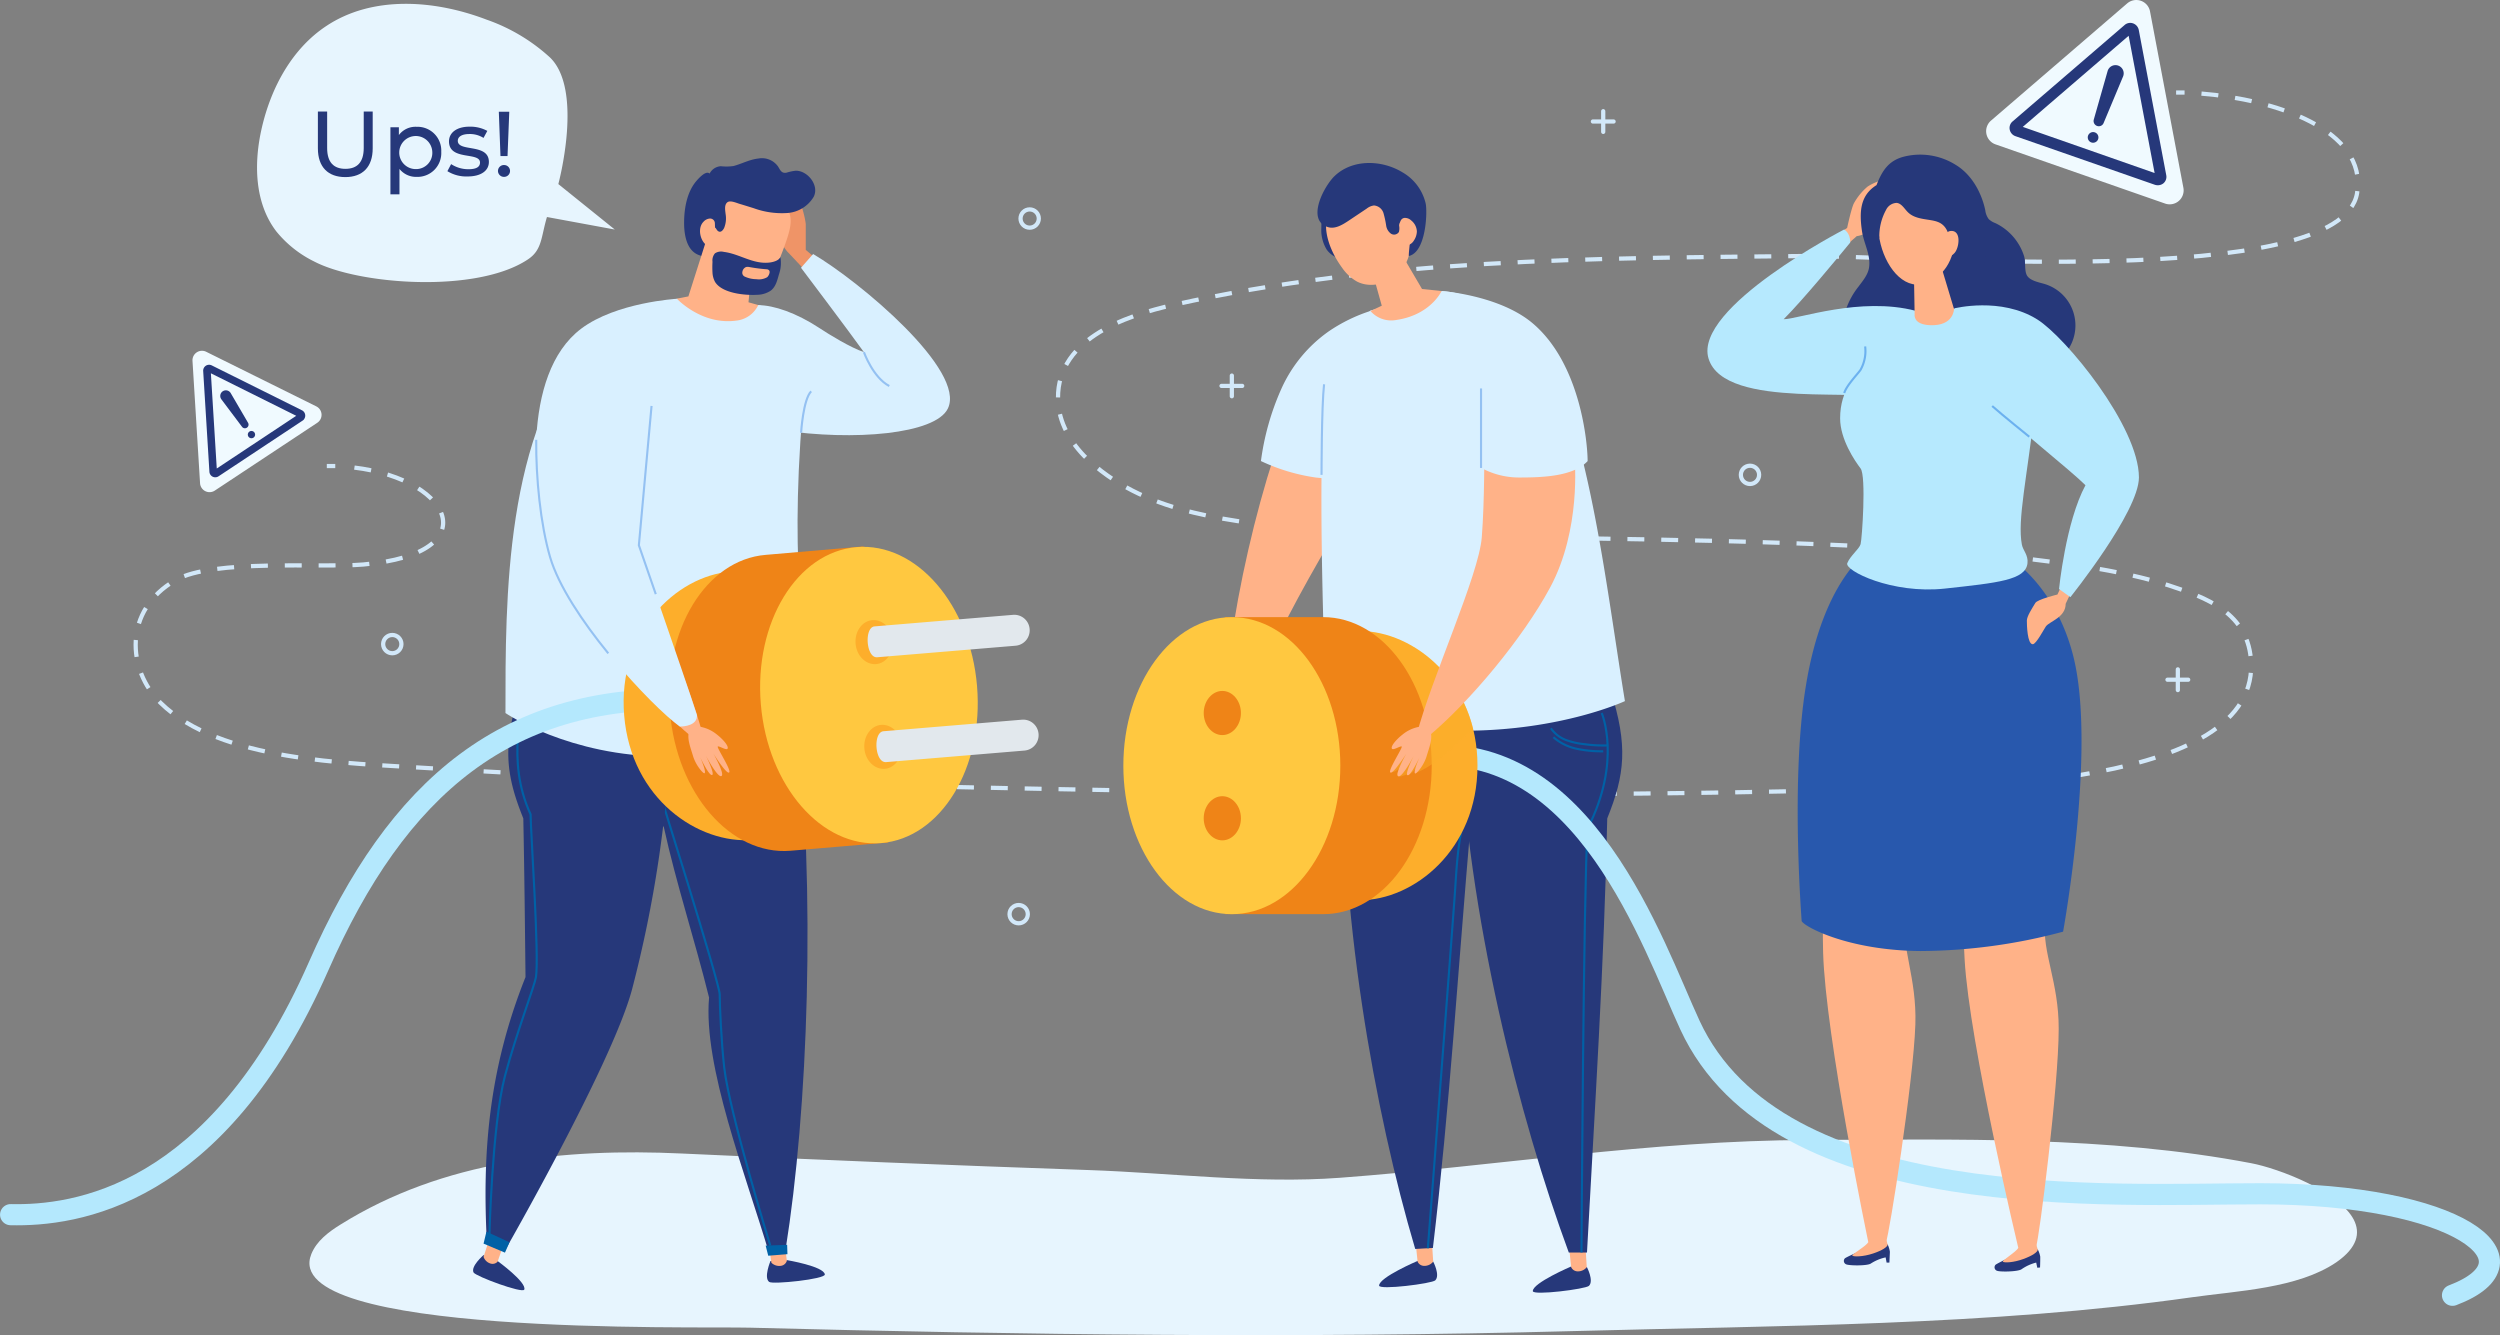 <svg id="Capa_1" data-name="Capa 1" xmlns="http://www.w3.org/2000/svg" viewBox="0 0 591.09 315.68"><rect x="0" y="0" width="591.09" height="315.68" fill="#808080" stroke="none"/><defs><style>.cls-1{fill:#e7f5fe;}.cls-10,.cls-11,.cls-2,.cls-21,.cls-3,.cls-6,.cls-8{fill:none;}.cls-2,.cls-3,.cls-6{stroke:#d2e8f9;}.cls-10,.cls-2,.cls-21,.cls-3,.cls-8{stroke-miterlimit:10;}.cls-3{stroke-dasharray:4 4;}.cls-4{fill:#f0faff;}.cls-5{fill:#26387a;}.cls-11,.cls-6{stroke-linecap:round;stroke-linejoin:round;}.cls-7{fill:#ffb288;}.cls-8{stroke:#0061a6;}.cls-10,.cls-21,.cls-8{stroke-width:0.5px;}.cls-9{fill:#d9f0ff;}.cls-10{stroke:#94c1f2;}.cls-11{stroke:#b4e8fd;stroke-width:5px;}.cls-12,.cls-14{fill:#fdae2b;}.cls-13{fill:#ef8417;}.cls-14{isolation:isolate;opacity:0.5;}.cls-15{fill:#ffc840;}.cls-16{fill:#0061a6;}.cls-17{fill:#ef9467;}.cls-18{fill:#e2e8ed;}.cls-19{fill:#b6e9fe;}.cls-20{fill:#2858ad;}.cls-21{stroke:#6cb1ef;}</style></defs><path class="cls-1" d="M559,344.17c-3.52-6.71-17.82-12.11-24.21-13.33-34.15-6.52-69.92-5.61-104.52-5.5-37.68.12-73.63,6.15-111,8.94-19.43,1.45-40-1.16-59.44-1.83q-48.1-1.67-96.19-3.91c-27.64-1.29-56.33,1.6-80.71,16.84-2.77,1.73-5.57,3.82-6.83,6.93-7.92,19.52,90.79,17.07,103.65,17.41,64.87,1.69,129.78,2.56,194.66.81,48.24-1.31,98.51-1.23,146.35-8,10.58-1.51,25-2.05,34.12-8.27C559.89,350.78,560.62,347.33,559,344.17Z" transform="translate(-2.49 -55.81)"/><path class="cls-2" d="M517,77.69l2,0" transform="translate(-2.49 -55.81)"/><path class="cls-3" d="M523,77.94c17.12,1.36,39.28,8.45,36.79,23.53-3.83,23.19-106.92,14.64-131.54,14.88-49.52.48-99.56.67-148.11,11.5-11.81,2.63-28.71,8.44-27.43,23.51.45,5.26,3.55,10,7.49,13.58,14.18,12.8,33.93,14,52.27,16.28,27.74,3.4,159.68-1.13,202.81,13,8.49,2.79,19.11,6.38,19.46,18.51.9,30.85-75.72,29.33-98.7,29.92-61.34,1.56-122.75.94-184.1-.27-49.57-1-99.3-1.84-148.8-5-18.45-1.19-48.62-1.55-62.7-15.4-7.87-7.74-8.9-21.82,3.54-29,8.77-5.07,34.49-2.85,44.39-3.7,30.43-2.62,20.57-21.33-4.59-23.16" transform="translate(-2.49 -55.81)"/><path class="cls-2" d="M81.76,166c-.66,0-1.32,0-2,0" transform="translate(-2.49 -55.81)"/><path class="cls-4" d="M518.73,100.25l-7.9-41.75a3.3,3.3,0,0,0-5.39-1.89L473.23,84.33a3.3,3.3,0,0,0,1.06,5.61l40.11,14A3.3,3.3,0,0,0,518.73,100.25Z" transform="translate(-2.49 -55.81)"/><path class="cls-5" d="M512.65,99.61a2.19,2.19,0,0,1-.67-.11L479,88a2.07,2.07,0,0,1-1.34-1.55,2,2,0,0,1,.68-1.93l26.49-22.8a2,2,0,0,1,2-.38,2.07,2.07,0,0,1,1.34,1.55l6.5,34.34a2,2,0,0,1-.68,1.93A2.09,2.09,0,0,1,512.65,99.61Zm-31.9-13.8,31.17,10.91-6.14-32.45Z" transform="translate(-2.49 -55.81)"/><path class="cls-5" d="M498.32,85.59h0a1.24,1.24,0,0,1-.78-1.52l3.27-11.48a1.94,1.94,0,0,1,2.5-1.27h0a1.94,1.94,0,0,1,1.16,2.55l-4.6,11A1.22,1.22,0,0,1,498.32,85.59Z" transform="translate(-2.49 -55.81)"/><path class="cls-5" d="M498.56,88.72a1.26,1.26,0,1,1-.77-1.61A1.26,1.26,0,0,1,498.56,88.72Z" transform="translate(-2.49 -55.81)"/><path class="cls-4" d="M77.25,151.88,51.28,139A2.25,2.25,0,0,0,48,141.11l1.79,28.95a2.25,2.25,0,0,0,3.49,1.74l24.18-16A2.24,2.24,0,0,0,77.25,151.88Z" transform="translate(-2.49 -55.81)"/><path class="cls-5" d="M74.4,154.92a1.48,1.48,0,0,1-.34.32L54.17,168.42A1.39,1.39,0,0,1,52,167.34l-1.47-23.81a1.4,1.4,0,0,1,2-1.34l21.36,10.63a1.41,1.41,0,0,1,.49,2.1ZM53.74,166.58l18.79-12.46L52.35,144.07Z" transform="translate(-2.49 -55.81)"/><path class="cls-5" d="M60.86,156.93h0a.84.84,0,0,1-1.15-.21l-4.89-6.51a1.33,1.33,0,0,1,.34-1.89h0a1.33,1.33,0,0,1,1.87.42l4.09,7A.86.86,0,0,1,60.86,156.93Z" transform="translate(-2.49 -55.81)"/><path class="cls-5" d="M62.66,158.09a.86.86,0,1,1-1.19-.24A.86.86,0,0,1,62.66,158.09Z" transform="translate(-2.49 -55.81)"/><circle class="cls-2" cx="92.75" cy="152.29" r="2.16"/><circle class="cls-2" cx="413.76" cy="112.27" r="2.16"/><circle class="cls-2" cx="243.45" cy="51.67" r="2.16"/><circle class="cls-2" cx="240.85" cy="216.14" r="2.16"/><line class="cls-6" x1="291.25" y1="88.8" x2="291.25" y2="93.69"/><line class="cls-6" x1="293.7" y1="91.24" x2="288.81" y2="91.24"/><line class="cls-6" x1="379.06" y1="26.29" x2="379.06" y2="31.18"/><line class="cls-6" x1="381.51" y1="28.73" x2="376.62" y2="28.73"/><line class="cls-6" x1="514.92" y1="158.26" x2="514.92" y2="163.16"/><line class="cls-6" x1="517.37" y1="160.71" x2="512.47" y2="160.71"/><path class="cls-5" d="M337.66,353.94s-9.11,3.88-9.1,5.83c0,1.11,12.52-.48,13.28-1.24,1.21-1.21-.49-4.43-.49-4.43Z" transform="translate(-2.49 -55.81)"/><path class="cls-7" d="M337.08,348.51l.58,5.6a1.71,1.71,0,0,0,1.58,1,2.65,2.65,0,0,0,2.11-1l-.45-7" transform="translate(-2.49 -55.81)"/><path class="cls-5" d="M353,220.1c3.31,13.35,2.08,20.13-2.77,30.19-2.94,33.85-5,67.57-8.95,100.58l-4.18.24C327.58,319,318.83,270.93,320,227" transform="translate(-2.49 -55.81)"/><path class="cls-8" d="M350.92,224.68a25.35,25.35,0,0,1,1.41,9.89c-.16,5.06-2.22,9.65-3.55,14.45-1.78,6.4-1.91,12.78-2.4,19.35q-1.14,15.4-2.32,30.82-1.92,25.13-3.86,50.26l-.12,1.49" transform="translate(-2.49 -55.81)"/><path class="cls-5" d="M374,355.24s-9.11,3.88-9.1,5.83c0,1.11,12.52-.48,13.28-1.24,1.21-1.21-.49-4.43-.49-4.43Z" transform="translate(-2.49 -55.81)"/><path class="cls-7" d="M373.39,349.81l.58,5.6a1.71,1.71,0,0,0,1.58,1,2.65,2.65,0,0,0,2.11-1l-.45-7" transform="translate(-2.49 -55.81)"/><path class="cls-5" d="M383.27,219c4.19,13.1,3.41,19.94-.77,30.31-.69,34-3,69.45-4.79,102.64h-4.3c-11.61-31.44-24.05-80-25.84-123.87" transform="translate(-2.49 -55.81)"/><path class="cls-8" d="M381.19,224.39s4.86,11.36-3.35,27.32c-.95,15.06-1.43,100.21-1.43,100.21" transform="translate(-2.49 -55.81)"/><path class="cls-8" d="M369.18,228a7.51,7.51,0,0,0,3.56,2.77,17.67,17.67,0,0,0,4.44,1,31.66,31.66,0,0,0,5.41.28" transform="translate(-2.49 -55.81)"/><path class="cls-8" d="M369.77,230.12a12.33,12.33,0,0,0,5.56,2.74,29.41,29.41,0,0,0,6.22.59" transform="translate(-2.49 -55.81)"/><path class="cls-7" d="M333.56,155.66c-14.48,25.2-30.07,48-39.32,75.59l-2.75-1.46c.7-25.59,9-62.79,19.89-86" transform="translate(-2.49 -55.81)"/><path class="cls-9" d="M326.48,129.34a38.47,38.47,0,0,0-9.75,4.76,33.22,33.22,0,0,0-11.26,13.59,61.52,61.52,0,0,0-4.85,17.13,45.5,45.5,0,0,0,13,3.9,68.59,68.59,0,0,0,14.34,0" transform="translate(-2.49 -55.81)"/><path class="cls-9" d="M315.68,144.24c-1.54,27.26-.37,55.3.33,81.81,0,0,9.5,2.53,32.6,2.53s38.07-7,38.07-7c-4.46-27.25-8-60.68-18.92-83.11,0,0-12.32-13.29-24.47-13.83a15.77,15.77,0,0,0-7.21,1.87c-1.71.8-9.59,2.72-9.59,2.72Z" transform="translate(-2.49 -55.81)"/><path class="cls-10" d="M315.55,146.67c-.6,5.24-.6,21.42-.6,21.42" transform="translate(-2.49 -55.81)"/><path class="cls-11" d="M338.52,234.63c38.58-4.28,54.76,44.62,63.55,63.59,20.77,44.84,99.11,39.84,134.82,39.84,46.76,0,67.28,15.76,45.46,24" transform="translate(-2.49 -55.81)"/><path class="cls-12" d="M351.82,236.84c0,19.85-15,31.82-27.86,31.82H302.9V205H324C336.8,205,351.82,217,351.82,236.84Z" transform="translate(-2.49 -55.81)"/><path class="cls-13" d="M341,236.84c0,19.39-11.48,35.11-25.65,35.11H292.09V201.72h23.23C329.48,201.72,341,217.44,341,236.84Z" transform="translate(-2.49 -55.81)"/><path class="cls-14" d="M346.11,217.65q-7.53,10.28-14.68,20.82a3.57,3.57,0,0,0,1.8-.94c0,.53-.84,1.44-.1,1.78s1.53-.53,2.31-.29c.73-.17,1.41-1.08,1.94-1.61a4.11,4.11,0,0,0-.33,1.23c5.13-2,9.71-6.77,13.7-10.62A32,32,0,0,0,346.11,217.65Z" transform="translate(-2.49 -55.81)"/><ellipse class="cls-15" cx="291.25" cy="181.03" rx="25.65" ry="35.11"/><path class="cls-13" d="M295.89,249.28c0,2.88-2,5.22-4.4,5.22s-4.4-2.34-4.4-5.22,2-5.22,4.4-5.22S295.89,246.4,295.89,249.28Z" transform="translate(-2.49 -55.81)"/><path class="cls-13" d="M295.89,224.39c0,2.88-2,5.22-4.4,5.22s-4.4-2.34-4.4-5.22,2-5.22,4.4-5.22S295.89,221.51,295.89,224.39Z" transform="translate(-2.49 -55.81)"/><path class="cls-7" d="M374.78,164.35s1.63,16.59-5.79,30.38c-6.34,11.79-18.94,27.06-29.12,35.47l-2.45-.6c3.54-13.59,14.72-37.73,15.42-46.78s.53-19.54.7-24.58" transform="translate(-2.49 -55.81)"/><path class="cls-9" d="M343.29,124.62s13.65.93,21.57,7.62c11.31,9.55,13,28.25,13,32.59-3.42,3.69-10.89,3.88-16.33,3.88a18.75,18.75,0,0,1-9.42-2.61L351,145.47" transform="translate(-2.49 -55.81)"/><path class="cls-7" d="M338.42,227.59a8.62,8.62,0,0,0-4.36,1.93c-1.2.93-2.67,2.5-2.51,3.21s2.12-.69,2.36-.4-3.36,5.72-2.68,6.13S335,234,335,234s-3,5.25-1.82,5.37c1,.1,3.59-4.88,3.59-4.88s-2.23,4.44-1.47,4.61,2.83-4.26,2.83-4.26-1.68,3.78-1,3.85c.33,0,2-1.85,2.68-4.13s1.48-4.19.86-5.94" transform="translate(-2.49 -55.81)"/><line class="cls-10" x1="350.17" y1="91.84" x2="350.17" y2="110.64"/><path class="cls-5" d="M315,107.28c-.07.81-.1,1.63-.1,2.45a8.83,8.83,0,0,0,1.26,5.08,5.33,5.33,0,0,0,2.93,2.06c.83.23,1.92.13,2.28-.65a2.1,2.1,0,0,0,.13-.9,24.06,24.06,0,0,0-1.73-8.87" transform="translate(-2.49 -55.81)"/><path class="cls-7" d="M335.6,109c-1.17-4.57-4.85-11-10.85-9.67-3.76.81-7.23,3.37-8.34,7-1.32,4.29.82,9.27,3.39,12.77a10.66,10.66,0,0,0,3.53,3.28c3.47,1.79,8.15.32,10.51-2.66S336.52,112.6,335.6,109Z" transform="translate(-2.49 -55.81)"/><path class="cls-7" d="M327.19,120.93l2,7.16-2.67,1.26a6.51,6.51,0,0,0,6.06,2.12c8.18-1.18,10.75-6.85,10.75-6.85l-4.62-.48-5.11-8.71" transform="translate(-2.49 -55.81)"/><path class="cls-5" d="M339.59,104a11.51,11.51,0,0,0-5.53-7.46c-4.84-2.94-11.73-3.18-16,.87-2.45,2.31-6.87,10.48-1.59,12.1,1.65.51,3.34-.5,4.78-1.45l4.38-2.93a3.49,3.49,0,0,1,1.71-.74,2.56,2.56,0,0,1,2.26,1.82,23.47,23.47,0,0,1,.64,3,2.86,2.86,0,0,0,1.1,1.83,1.35,1.35,0,0,0,1.9-.38,3.28,3.28,0,0,0,.05-1.5c0-.51.28-1.13.78-1.1a.9.9,0,0,1,.49.21c1.27,1,.86,3,1.28,4.54.06.21-.37,3.36-.23,3.52C339.61,115.42,340,106.26,339.59,104Z" transform="translate(-2.49 -55.81)"/><path class="cls-7" d="M333.57,108.5a1.12,1.12,0,0,1,1-1.17,2.18,2.18,0,0,1,1.59.61,3.51,3.51,0,0,1,1.33,2.57,4.06,4.06,0,0,1-.72,2.19,2.34,2.34,0,0,1-1.17,1,1.86,1.86,0,0,1-1.84-.59" transform="translate(-2.49 -55.81)"/><path class="cls-5" d="M188.51,353.74s8.78,1.47,9,3.39c.14,1.11-12.31,2.42-13.16,1.77-1.35-1,.31-4.94.31-4.94Z" transform="translate(-2.49 -55.81)"/><path class="cls-7" d="M187.81,348.35l.72,5.55a1.7,1.7,0,0,1-1.43,1.2,2.65,2.65,0,0,1-2.22-.73l-1-6.93" transform="translate(-2.49 -55.81)"/><path class="cls-5" d="M155,221.81c-1.57,13.66-1.66,20.23,4.45,29.59,2.89,13.22,7.34,26.75,10.69,40.28-1.45,16.16,8.69,41.91,14.14,60.29l3.94-.67c5.3-33.09,7.25-83.84,2.5-128.26" transform="translate(-2.49 -55.81)"/><path class="cls-8" d="M157.54,240.32s15.11,48,15.11,50.59.41,11.56,1.08,17.37c1.23,10.64,10.87,42,10.87,42" transform="translate(-2.49 -55.81)"/><polygon class="cls-16" points="181.64 296.9 181.03 294.51 186.11 294.32 186.18 296.53 181.64 296.9"/><path class="cls-5" d="M120.19,354s6.87,5,6.26,6.71c-.35,1-11.53-3.14-12-4.05-.71-1.46,2.35-4.09,2.35-4.09Z" transform="translate(-2.49 -55.81)"/><path class="cls-7" d="M121.88,349.12l-1.74,5a1.63,1.63,0,0,1-1.73.42,2.51,2.51,0,0,1-1.59-1.56l2.05-6.35" transform="translate(-2.49 -55.81)"/><path class="cls-5" d="M125.45,219c-4.19,13.1-3.41,19.94.77,30.31.25,12.41.38,25,.52,37.52-8.84,22.13-10.24,42-9.12,63.06l4.26,1.58s25.39-44.25,30.05-61.74a289.9,289.9,0,0,0,9.22-61.65" transform="translate(-2.49 -55.81)"/><path class="cls-8" d="M126.5,221.81s-4.62,13.52,1.44,26.54c0,3.64,2.08,33.87,1.26,38.54-.4,2.24-4.54,12.93-7.32,23.33-3.07,11.51-3.71,38.64-3.71,38.64" transform="translate(-2.49 -55.81)"/><polygon class="cls-16" points="114.33 294.04 115.01 291.2 120.46 293.73 119.39 296.17 114.33 294.04"/><path class="cls-17" d="M196.45,117.81,193,114.89v-6c0-.94-1.27-6.57-2.42-6.57s-1.41-1.41-2-.83.47,6.93,0,7.4-1.08-3-1.51-2.59-.47,3-.47,4.3a8.69,8.69,0,0,0,2.09,4.76c1,1,5.63,6,5.63,6Z" transform="translate(-2.49 -55.81)"/><path class="cls-9" d="M194.74,115.87l-2.86,3.25s11.29,14.95,14.87,19.95c-3.26-1.14-7.95-4-10.65-5.78-5.31-3.48-10.64-5.33-14.32-5.33-7.82,0-3.73,25.79,5.35,29.56,17.21,2.59,36.51.95,39.46-5.1C231,143.46,205.73,122.33,194.74,115.87Z" transform="translate(-2.49 -55.81)"/><path class="cls-10" d="M206.75,139.08s2.15,6,6,8" transform="translate(-2.49 -55.81)"/><path class="cls-9" d="M142.25,134.79C121.73,157.84,122,197.46,122,224.4c0,0,15.07,10.28,38.07,10.28s32.6-5.67,32.6-5.67c.69-27.29-4.18-39.06.33-84.2,0,0-7.34-16.85-11.26-16.85s-19.23-1.51-19.23-1.51Z" transform="translate(-2.49 -55.81)"/><path class="cls-10" d="M191.9,158.13s.47-7.88,2.38-9.8" transform="translate(-2.49 -55.81)"/><path class="cls-7" d="M169.33,109.17c.76-4.65,4.08-11.29,10.16-10.54,3.82.47,6.78,3.11,8.92,6.2,1.83,2.65,1.14,5.18-1.47,11.89a17.28,17.28,0,0,1-4,4.7c-3.3,2.09-8.09,1-10.7-1.73A12.51,12.51,0,0,1,169.33,109.17Z" transform="translate(-2.49 -55.81)"/><path class="cls-5" d="M170.14,108.61c.88-.13,0-.7.39.1.25.51.32.66.82.82s.5.61.9.91c.63.47,1.17-.17,1.44-.71a6,6,0,0,0,.36-3.31c-.09-.86-.38-2.21.46-2.81.69-.49,2.2.22,2.91.42,1.09.32,2.17.67,3.26,1a19.35,19.35,0,0,0,8.14,1.13,7.88,7.88,0,0,0,6.05-3.81c1.38-2.68-1.38-6.17-4.2-6.18a10.78,10.78,0,0,0-2.16.45,1.59,1.59,0,0,1-.81,0c-.61-.18-.89-.87-1.23-1.41a4.65,4.65,0,0,0-4.67-1.92c-2.09.23-3.87,1.23-5.86,1.77a11.74,11.74,0,0,1-3,.05,3.2,3.2,0,0,0-2.68,1.75c-.85-.89-2.75,1.29-3.23,1.87-2.08,2.53-2.74,6.18-2.79,9.38-.05,2.8.42,6.87,3.48,8,1.3.48,2.11.73,2.17-.46a18.67,18.67,0,0,1-.82-4.71,2.5,2.5,0,0,1,1.14-2.66" transform="translate(-2.49 -55.81)"/><path class="cls-7" d="M180.13,120.28l-.67,7,2.31.65a6.49,6.49,0,0,1-5.25,3.69c-8.19,1.09-14-5.2-14-5.2l2.73-.53,4.14-13" transform="translate(-2.49 -55.81)"/><path class="cls-7" d="M171.51,108.56a1.13,1.13,0,0,0-1.14-1.08,2.21,2.21,0,0,0-1.53.74c-2.29,2.28.59,7.84,2.85,5" transform="translate(-2.49 -55.81)"/><path class="cls-5" d="M187,116.6c-.37.86-1.82,1.21-2.62,1.29-3.85.43-7.05-2.06-10.74-2.52a2.64,2.64,0,0,0-2.11.34,2.59,2.59,0,0,0-.58,2,22.39,22.39,0,0,0,0,2.59,5.11,5.11,0,0,0,.59,2.14c1.67,2.77,7.22,3.24,10,3.07a5.91,5.91,0,0,0,3.21-1c1.27-1,1.54-2.63,2-4.1A8,8,0,0,0,187,116.6Z" transform="translate(-2.49 -55.81)"/><path class="cls-7" d="M184.22,119.63a.76.76,0,0,0-.41-.15,37.19,37.19,0,0,1-4.2-.54,1.87,1.87,0,0,0-.71,0,1.46,1.46,0,0,0-.89,1.17,1,1,0,0,0,.61,1.12,6.56,6.56,0,0,0,2.7.59,3.93,3.93,0,0,0,2.53-.45C184.22,121.1,184.78,120,184.22,119.63Z" transform="translate(-2.49 -55.81)"/><path class="cls-11" d="M167.27,221.35c-44.83-2.34-70.93,20.79-89.46,62.93C53.75,339,20.13,343.34,5,343" transform="translate(-2.49 -55.81)"/><path class="cls-12" d="M150.07,225c1.65,19.78,17.61,30.46,30.41,29.4l21-1.75-5.29-63.43-21,1.75C162.4,192,148.42,205.23,150.07,225Z" transform="translate(-2.49 -55.81)"/><path class="cls-13" d="M160.89,224.1c1.61,19.33,14.36,34,28.48,32.86L212.52,255l-5.84-70L183.53,187C169.41,188.16,159.28,204.78,160.89,224.1Z" transform="translate(-2.49 -55.81)"/><ellipse class="cls-15" cx="207.93" cy="220.17" rx="25.65" ry="35.11" transform="translate(-20.07 -37.77) rotate(-4.77)"/><path class="cls-12" d="M206.85,232.76c.24,2.87,2.4,5,4.82,4.83s4.19-2.69,4-5.57-2.4-5-4.82-4.83S206.61,229.88,206.85,232.76Z" transform="translate(-2.49 -55.81)"/><path class="cls-12" d="M204.78,208c.24,2.87,2.4,5,4.82,4.83s4.19-2.69,4-5.57-2.4-5-4.82-4.83S204.54,205.08,204.78,208Z" transform="translate(-2.49 -55.81)"/><path class="cls-18" d="M209.89,211.21l32.73-2.73a3.65,3.65,0,0,0,3.31-3.95h0a3.64,3.64,0,0,0-3.92-3.35l-32.73,2.73C206.77,204.11,207.25,211.43,209.89,211.21Z" transform="translate(-2.49 -55.81)"/><path class="cls-18" d="M212,236l32.73-2.73a3.65,3.65,0,0,0,3.31-3.95h0a3.64,3.64,0,0,0-3.92-3.35l-32.73,2.73C208.84,228.91,209.32,236.23,212,236Z" transform="translate(-2.49 -55.81)"/><path class="cls-7" d="M131.32,164.35s-1.63,16.59,5.79,30.38c6.34,11.79,18.94,27.06,29.12,35.47l2.44-.6C165.13,216,154,191.87,153.25,182.82s-.53-19.54-.7-24.58" transform="translate(-2.49 -55.81)"/><path class="cls-9" d="M162.55,126.45s-14.38.83-22.66,7.08c-14.3,10.8-11.5,39.82-7.33,54s24.19,35.47,30.66,40.06c1.06,0,4.18-.26,4.06-2.7-3.58-11.06-13.78-40.15-13.78-40.15l1.61-39.25" transform="translate(-2.49 -55.81)"/><path class="cls-7" d="M167.68,227.59a8.62,8.62,0,0,1,4.36,1.93c1.2.93,2.67,2.5,2.51,3.21s-2.12-.69-2.36-.4,3.36,5.72,2.68,6.13-3.73-4.51-3.73-4.51,3,5.25,1.82,5.37c-1,.1-3.59-4.88-3.59-4.88s2.23,4.44,1.47,4.61-2.83-4.26-2.83-4.26,1.68,3.78,1,3.85c-.33,0-2-1.85-2.68-4.13s-1.48-4.19-.86-5.94" transform="translate(-2.49 -55.81)"/><path class="cls-10" d="M157.54,196.29c-2.29-6.6-4-11.56-4-11.56l3-32.94" transform="translate(-2.49 -55.81)"/><path class="cls-10" d="M129.27,159.79c-.08,8.93,1,19.94,3.28,27.74,2,6.83,7.68,15.3,13.76,22.76" transform="translate(-2.49 -55.81)"/><path class="cls-7" d="M436.91,111.28l2.31-1.58s1.07-5,1.66-5.93a14.13,14.13,0,0,1,3.17-3.84c.56-.38,3.14-1.84,3.79-1.19.32.32-.77,3.23-1.26,3.73s-2,2.73-1.74,3.43,1.45-.83,1.74-1.12.68-.65.81-.27c.23.62-1.07,4.13-2.09,5.14a6.55,6.55,0,0,1-3.82,2l-3.59,3.17" transform="translate(-2.49 -55.81)"/><path class="cls-5" d="M464.76,94.71c3.82,2.25,6.19,6.5,7.11,10.75a4.43,4.43,0,0,0,.83,2.16,4.7,4.7,0,0,0,1.58.95A13,13,0,0,1,481,116.2c.48,1.41.1,3.39.66,4.59.68,1.47,3.18,1.8,4.52,2.25a10.24,10.24,0,0,1,.2,19.37,6.31,6.31,0,0,1,.73,5.31,12.46,12.46,0,0,1-2.8,4.73,26.14,26.14,0,0,1-20.5,8.46,19.09,19.09,0,0,1-6.44-1.29,25.82,25.82,0,0,1-6.28-4c-2.35-1.88-4.69-3.94-5.95-6.67s-1.18-6.3,1-8.41a6.51,6.51,0,0,1-6.51-2.94,9.54,9.54,0,0,1-1.09-7.3,18.16,18.16,0,0,1,3.37-6.73c1.06-1.42,2.29-2.86,2.51-4.62.38-2.94-1.26-5.57-1.69-8.49-.66-4.55-.46-8.46,3.44-10.88,1.25-3.24,2.76-5.74,6.35-6.7A15.78,15.78,0,0,1,464.76,94.71Z" transform="translate(-2.49 -55.81)"/><path class="cls-19" d="M455.39,129.29c-13-3.4-27.87,2-31.18,2,4.54-4.54,12.87-14.65,15.75-18.14,0-2.4-1.46-3.07-1.46-3.07s-35.64,18.43-32.06,30.47c3.74,12.56,38.66,6.4,41.45,10" transform="translate(-2.49 -55.81)"/><path class="cls-7" d="M457.94,246.26c0,1.06-4.69,23.95-5,26.4-1,7.15,2.78,14.32,2.41,25.41-.45,13.48-6.18,49.7-6.91,51.31s-4.22.13-4.22.13S434.1,300.92,433.54,281c-.47-16.38,1.91-51.83,1.91-51.83" transform="translate(-2.49 -55.81)"/><path class="cls-5" d="M448.77,350a5.76,5.76,0,0,1,.56,1.79c-.07,1.51-.12,2.54-.12,2.54l-.66,0-.23-1.23a10.59,10.59,0,0,0-3.52,1.47c-.86.56-5.18.51-5.84.16a.87.87,0,0,1-.28-1.39c.25-.29,4.92-2.33,4.92-2.33" transform="translate(-2.49 -55.81)"/><path class="cls-7" d="M444.19,349.51c-.38.91-4.07,2.92-3.73,3.19s2.49.28,4.87-.51c2.17-.72,3.4-1.53,3.47-2.1l-.41-1.53" transform="translate(-2.49 -55.81)"/><path class="cls-7" d="M490.28,247.21c0,1.06-4,24.08-4.23,26.54-.78,7.18,3.22,14.23,3.19,25.32,0,13.49-4.66,49.87-5.34,51.5s-4.22.26-4.22.26S468.13,302.57,467,282.71c-1-16.36.33-51.86.33-51.86" transform="translate(-2.49 -55.81)"/><path class="cls-5" d="M484.27,351.18a5.86,5.86,0,0,1,.61,1.77c0,1.51-.05,2.54-.05,2.54l-.65.06-.26-1.22a10.45,10.45,0,0,0-3.47,1.58c-.84.59-5.16.67-5.84.34a.87.87,0,0,1-.32-1.38c.24-.3,4.85-2.48,4.85-2.48" transform="translate(-2.49 -55.81)"/><path class="cls-7" d="M479.68,350.83c-.35.92-4,3.05-3.63,3.31s2.49.21,4.85-.66c2.15-.79,3.35-1.63,3.4-2.2l-.46-1.51" transform="translate(-2.49 -55.81)"/><path class="cls-20" d="M478.53,188.36s10.33,6.76,14.26,23c5.31,21.88-2.51,64.73-2.51,64.73a132,132,0,0,1-33.77,4.58c-17.59-.15-28-6.09-28.05-7.16s-2.62-33.5,1-55.51c4-24.7,14.23-31.36,14.23-31.36" transform="translate(-2.49 -55.81)"/><path class="cls-19" d="M464.53,128.87c1.6-.6,5.75.86,13.53,3.84,3.42,3.7,4.91,11.79,5.65,19-2,17.45-4.27,27-3.18,32.86.26,1.39,1.54,2.45,1.33,4.4-.42,4-7,4.63-19.52,6s-23.77-4.26-23.09-6,2.81-3.33,3.15-4.5,1.36-16.12,0-17.9-4.84-6.88-4.84-11.85c0-7,3.85-10.14,6.37-14,4.2-6.41,7.39-10.43,11.46-11.43C461.9,127.68,464.53,128.87,464.53,128.87Z" transform="translate(-2.49 -55.81)"/><path class="cls-21" d="M443.48,137.72a9.08,9.08,0,0,1-1.08,5.51c-.47.77-3.31,3.66-3.87,5.51" transform="translate(-2.49 -55.81)"/><path class="cls-7" d="M461.53,120.36c3.41-3.39,4-9.83,2.4-14.17-1.75-4.9-8.72-8.56-13.53-5.5C441,106.7,450.55,131.27,461.53,120.36Z" transform="translate(-2.49 -55.81)"/><path class="cls-7" d="M455,119.76l.18,10.47s-.39,2.33,3.7,2.47c5.61.2,5.61-3.83,5.61-3.83l-3.25-10.79" transform="translate(-2.49 -55.81)"/><path class="cls-5" d="M459.28,96.06A3.2,3.2,0,0,0,455.7,96a22.46,22.46,0,0,1-2,1.5,10.88,10.88,0,0,1-1.79.44,10.19,10.19,0,0,0-6.45,5.41c-1.15,2.61-.78,6.85,1.37,8.71a13,13,0,0,1,1.59-6.62,2.9,2.9,0,0,1,2.51-1.66c1.18.13,1.82,1.4,2.68,2.23,1.29,1.26,3.15,1.51,4.85,1.77,1.93.29,3.42.63,4.37,2.52a12.56,12.56,0,0,1,.86,2.62,17.71,17.71,0,0,1,.59,3.22,8,8,0,0,0,.21,2,4.51,4.51,0,0,0,3,2.51c1,.33,2.66.64,3.28-.48a11.21,11.21,0,0,0,1.14-3.31,14.85,14.85,0,0,0-2.42-10.18c-2.08-3.31-5.05-5.53-7.72-8.29A16.27,16.27,0,0,0,459.28,96.06Z" transform="translate(-2.49 -55.81)"/><path class="cls-7" d="M461.91,112.18a2.25,2.25,0,0,1,1.62-1.74c2.67-.4,2.26,3.58,1.23,5-.6.81-2.15,1.88-2.85-.38" transform="translate(-2.49 -55.81)"/><path class="cls-7" d="M490.2,193.7l-1.26,2.68s-4.73,1.13-5.23,2c-.79,1.32-2,3.14-2,4.17s.1,5.58,1.4,5.58c.81,0,2.72-3.71,3.11-4.23.93-1.22,4.67-2.11,4.67-5.34l2.29-4.83" transform="translate(-2.49 -55.81)"/><path class="cls-19" d="M464.53,128.73s11.05-2.81,19.68,2.63c6.71,4.23,24,25.29,24,37.35C508.18,176.84,492,197,492,197l-2.68-1.92s1.56-15.83,6.25-24.55c-3.46-3.46-16.95-14.21-20.34-17.6" transform="translate(-2.49 -55.81)"/><path class="cls-21" d="M473.51,151.81c2.41,2.14,8.77,7.26,8.77,7.26" transform="translate(-2.49 -55.81)"/><path class="cls-1" d="M147.85,110.08,134.5,99.33s6-22.16-1.94-29.9a43.3,43.3,0,0,0-15.09-9C105.19,55.75,90.52,54.69,79.58,62c-8.07,5.36-13,14.54-15.18,24-1.93,8.31-1.77,17.75,3.42,24.52a26.63,26.63,0,0,0,8.92,7.1c10.56,5.53,38.49,7.62,50.6-.5,3.36-2.25,3.06-5.29,4.47-10Z" transform="translate(-2.49 -55.81)"/><path class="cls-5" d="M77.65,90.89V82.18h2.19V90.8c0,3.4,1.56,4.93,4.32,4.93s4.33-1.53,4.33-4.93V82.18h2.12v8.71c0,4.44-2.43,6.79-6.48,6.79S77.65,95.33,77.65,90.89Z" transform="translate(-2.49 -55.81)"/><path class="cls-5" d="M106.82,91.7A5.63,5.63,0,0,1,101,97.63a5,5,0,0,1-4.06-1.88v6H94.8V85.9h2v1.84A4.92,4.92,0,0,1,101,85.79,5.63,5.63,0,0,1,106.82,91.7Zm-2.12,0a3.91,3.91,0,1,0-3.92,4.09A3.84,3.84,0,0,0,104.7,91.7Z" transform="translate(-2.49 -55.81)"/><path class="cls-5" d="M108.27,96.28l.88-1.67a7.44,7.44,0,0,0,4.07,1.21c2,0,2.76-.6,2.76-1.58,0-2.61-7.33-.35-7.33-5,0-2.08,1.86-3.48,4.83-3.48a8.41,8.41,0,0,1,4.23,1l-.9,1.66a6,6,0,0,0-3.35-.92c-1.84,0-2.73.68-2.73,1.6,0,2.74,7.35.5,7.35,5,0,2.1-1.92,3.43-5,3.43A8.45,8.45,0,0,1,108.27,96.28Z" transform="translate(-2.49 -55.81)"/><path class="cls-5" d="M120.23,96.23a1.4,1.4,0,0,1,1.45-1.4,1.4,1.4,0,0,1,0,2.8A1.41,1.41,0,0,1,120.23,96.23Zm.2-14h2.47l-.41,10.48h-1.67Z" transform="translate(-2.49 -55.81)"/></svg>